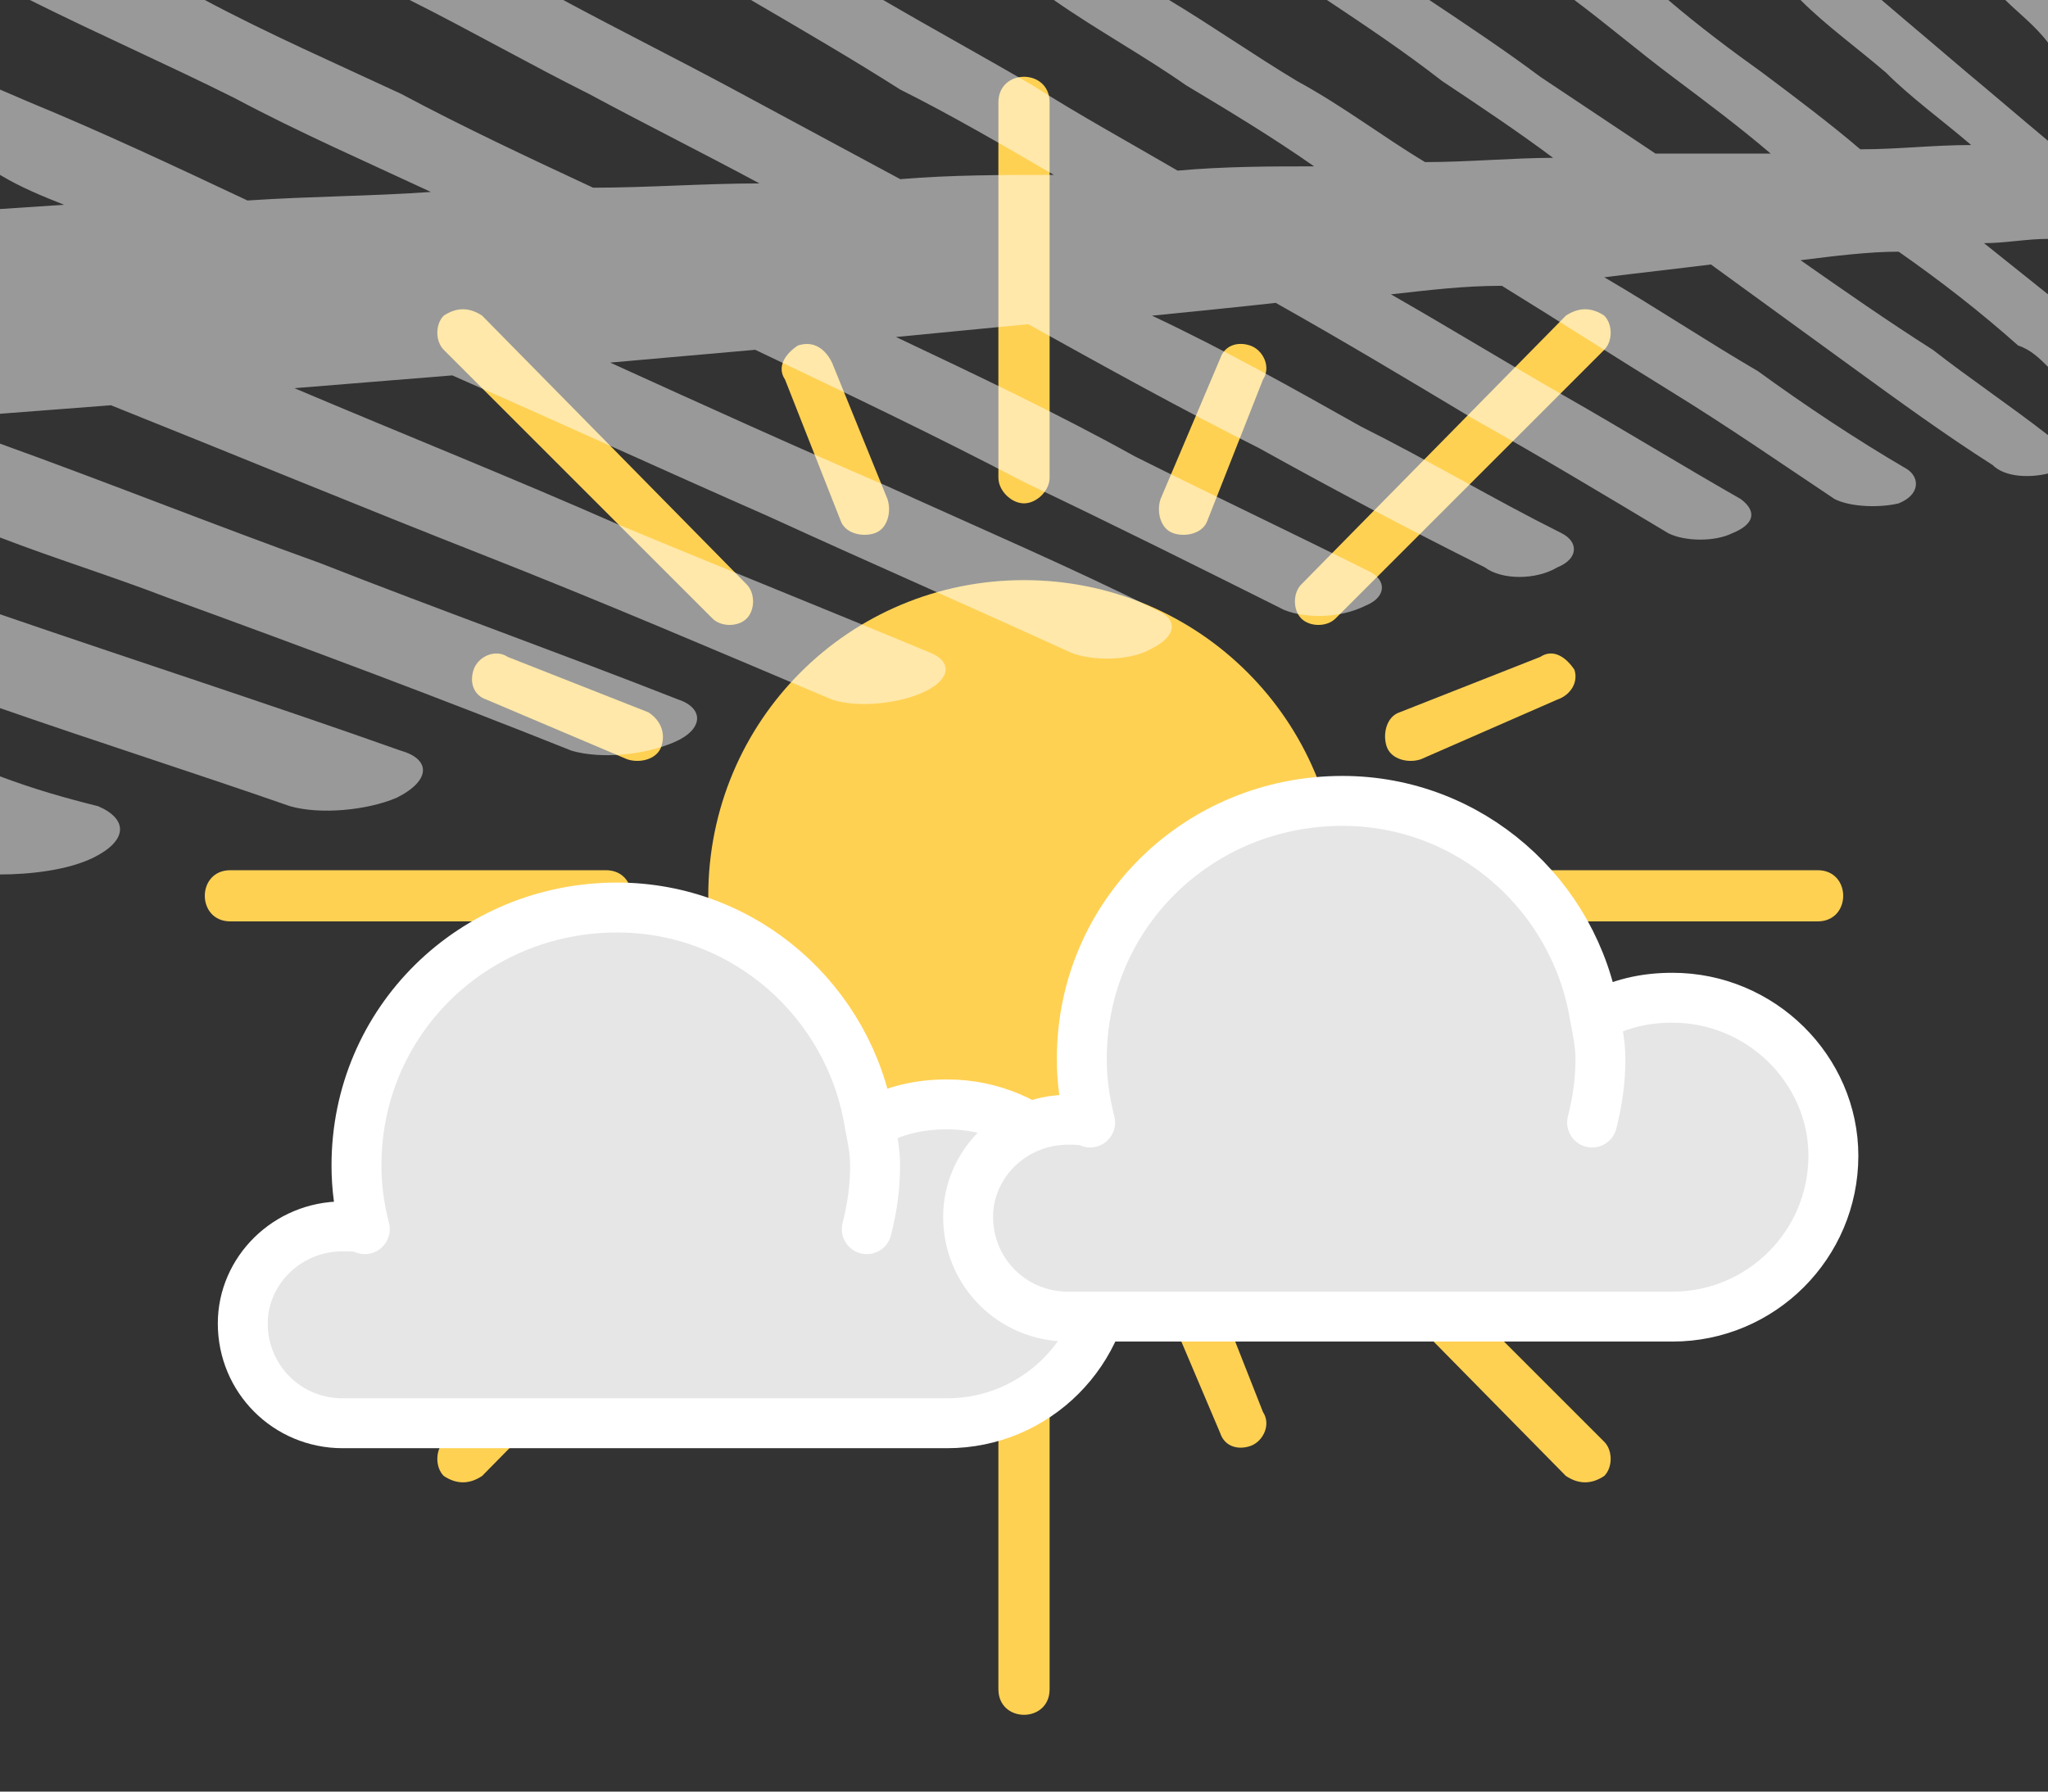 <svg xmlns="http://www.w3.org/2000/svg" xmlns:xlink="http://www.w3.org/1999/xlink" style="shape-rendering:geometricPrecision;fill-rule:evenodd;clip-rule:evenodd" height="420" width="480" xml:space="preserve"><rect width="100%" height="100%" fill="#333333" stroke="none"/><defs><path d="M376 338c2 2 2 6 0 8-3 2-6 2-9 0l-62-63c-2-2-2-6 0-8s6-2 8 0l63 63zM175 137c2 2 2 6 0 8s-6 2-8 0l-63-63c-2-2-2-6 0-8 3-2 6-2 9 0l62 63zm251 67c4 0 6 3 6 6s-2 6-6 6h-88c-4 0-6-3-6-6s2-6 6-6h88zm-284 0c4 0 6 3 6 6s-2 6-6 6H54c-4 0-6-3-6-6s2-6 6-6h88zM367 74c3-2 6-2 9 0 2 2 2 6 0 8l-63 63c-2 2-6 2-8 0s-2-6 0-8l62-63zM167 275c2-2 6-2 8 0s2 6 0 8l-62 63c-3 2-6 2-9 0-2-2-2-6 0-8l63-63zm198-19c4 1 5 4 4 7-2 3-5 5-8 4l-33-14c-3-1-4-5-3-8s5-4 8-3l32 14zm-213-89c3 2 4 5 3 8s-5 4-8 3l-33-14c-3-1-4-4-3-7s5-5 8-3l33 13zm134-83c1-3 4-4 7-3s5 5 3 8l-13 33c-1 3-5 4-8 3s-4-5-3-8l14-33zm-89 214c1-3 5-4 8-3s4 5 3 8l-14 33c-1 3-4 4-7 3s-5-5-4-8l14-33zm164-144c3-2 6 0 8 3 1 3-1 6-4 7l-32 14c-3 1-7 0-8-3s0-7 3-8l33-13zm-214 88c3-1 7 0 8 3s0 7-3 8l-33 14c-3 1-6-1-8-4-1-3 0-6 3-7l33-14zm149 89c2 3 0 7-3 8s-6 0-7-3l-14-33c-1-3 0-7 3-8s7 0 8 3l13 33zm-88-214c1 3 0 7-3 8s-7 0-8-3l-13-33c-2-3 0-6 3-8 3-1 6 0 8 4l13 32zm26-93c0-4 3-6 6-6s6 2 6 6v88c0 3-3 6-6 6s-6-3-6-6V24zm0 284c0-3 3-6 6-6s6 3 6 6v88c0 4-3 6-6 6s-6-2-6-6v-88zm6-24c41 0 74-33 74-74s-33-74-74-74-74 33-74 74 33 74 74 74z" id="b" style="fill:#ffd153"/><path d="M338 263c0-31-26-57-58-57-10 0-19 2-28 7-7-44-45-78-91-78-52 0-94 41-94 93 0 8 1 15 3 23-2-1-5-1-8-1-20 0-36 16-36 35 0 20 16 36 36 36h218c32 0 58-26 58-58zm-87-12c2-8 3-15 3-23 0-5-1-10-2-15" id="a" style="stroke:inherit;stroke-linecap:round;stroke-linejoin:round"/><path d="M480 56c-5 0-10 1-15 1l15 12v17c-2-2-4-4-7-5-9-8-18-15-28-22-7 0-15 1-23 2 10 7 20 14 31 21 9 7 18 13 27 20v9c-4 1-10 1-13-2-11-7-22-15-33-23l-33-24c-8 1-17 2-25 3 12 7 24 15 36 22 11 8 23 16 35 23 3 2 3 6-2 8-4 1-11 1-15-1-12-8-25-17-38-25s-27-17-40-25c-9 0-17 1-26 2 14 8 27 16 41 24s27 16 41 24c4 3 3 6-2 8-4 2-11 2-15 0-15-9-30-18-46-27-15-9-30-18-46-27-9 1-19 2-29 3 17 8 33 17 49 26 16 8 31 17 47 25 4 2 4 6-1 8-5 3-13 3-17 0-18-9-35-18-53-28-18-9-36-19-54-29-10 1-21 2-31 3 19 9 38 18 56 28 18 9 37 18 55 27 4 2 4 6-1 8-6 3-14 3-19 1-20-10-40-20-61-30-21-11-42-21-63-31-11 1-23 2-34 3 22 10 44 20 65 29 22 10 43 19 63 29 5 2 5 6-1 9-5 3-14 3-19 1-24-11-47-21-71-32-25-11-49-22-74-33-12 1-25 2-37 3 26 11 51 21 76 32 24 10 49 20 73 30 5 2 5 6-1 9s-16 4-22 2c-26-11-54-23-82-34s-57-23-87-35L0 97V49l15-1c-5-2-10-4-15-7V21l7 3c17 7 34 15 51 23 15-1 29-1 43-2-15-7-31-14-46-22C39 15 23 8 7 0h41c15 8 31 15 46 22 15 8 30 15 45 22 13 0 26-1 39-1-13-7-27-14-40-21-14-7-28-15-42-22h36c13 7 27 14 40 21l39 21c12-1 24-1 36-1-12-7-24-14-36-20-11-7-23-14-35-21h31c12 7 23 13 35 20 11 7 22 13 34 20 11-1 22-1 32-1-10-7-20-13-30-19-10-7-21-13-31-20h27c10 6 20 13 30 19 11 6 20 13 30 19 10 0 21-1 30-1-8-6-17-12-26-18-9-7-18-13-27-19h24c9 6 18 12 26 18l27 18h27c-7-6-15-12-23-18S377 6 369 0h22c7 6 15 12 22 17 8 6 16 12 23 18 9 0 17-1 26-1-7-6-14-11-20-17-7-6-14-11-20-17h19c7 6 13 11 20 17 6 5 13 11 19 16v23zM0 104c25 9 50 19 75 28 28 11 56 21 84 32 6 2 6 7-1 10s-17 4-24 2c-30-12-62-24-95-36-13-5-26-9-39-14v-22zm0 40c32 11 63 21 94 32 7 2 7 7-1 11-7 3-18 4-25 2-23-8-45-15-68-23v-22zM480 10c-3-4-7-7-10-10h10v10zM0 182c8 3 15 5 23 7 7 3 7 8-1 12-6 3-15 4-22 4v-23z" id="e" style="fill:#fff;fill-rule:nonzero;opacity:.5"/><use transform="matrix(.65 0 0 .65 40 125)" xlink:href="#a" style="stroke-width:18" id="c"/><use transform="matrix(.65 0 0 .65 210 100)" xlink:href="#a" style="stroke-width:18" id="d"/></defs><use xlink:href="#b"/><use xlink:href="#c" style="stroke:#fff;fill:#e6e6e6"/><use xlink:href="#d" style="stroke:#fff;fill:#e6e6e6"/><use xlink:href="#e"/></svg>
